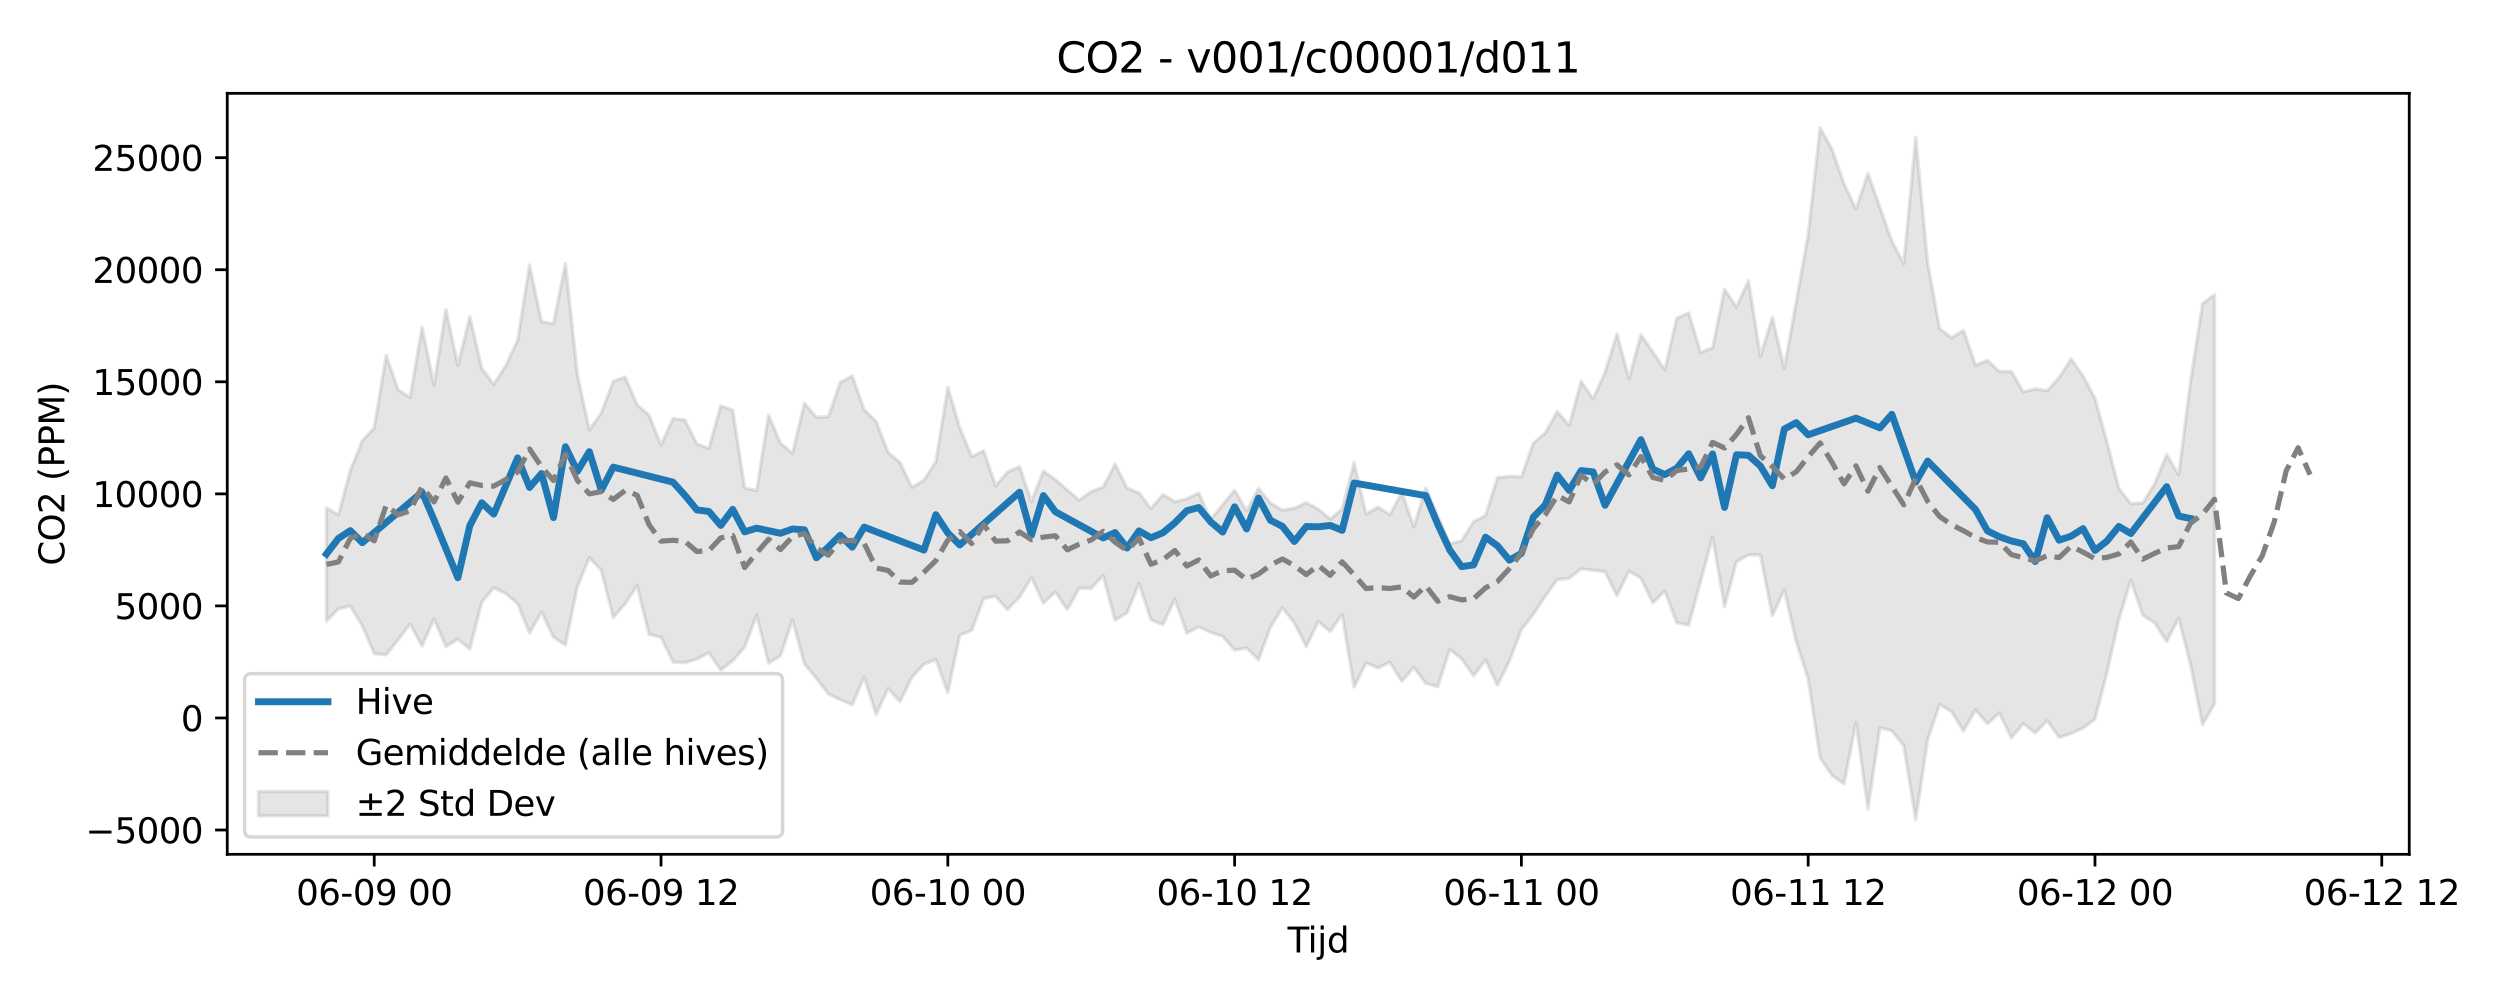 <?xml version="1.0" encoding="utf-8" standalone="no"?>
<!DOCTYPE svg PUBLIC "-//W3C//DTD SVG 1.1//EN"
  "http://www.w3.org/Graphics/SVG/1.1/DTD/svg11.dtd">
<svg xmlns:xlink="http://www.w3.org/1999/xlink" width="720pt" height="288pt" viewBox="0 0 720 288" xmlns="http://www.w3.org/2000/svg" version="1.1">
 <defs>
  <style type="text/css">*{stroke-linejoin: round; stroke-linecap: butt}</style>
 </defs>
 <g id="figure_1">
  <g id="patch_1">
   <path d="M 0 288 
L 720 288 
L 720 0 
L 0 0 
z
" style="fill: #ffffff"/>
  </g>
  <g id="axes_1">
   <g id="patch_2">
    <path d="M 65.45 246.04 
L 693.863 246.04 
L 693.863 26.88 
L 65.45 26.88 
z
" style="fill: #ffffff"/>
   </g>
   <g id="FillBetweenPolyCollection_1">
    <defs>
     <path id="m9c8d1b54a3" d="M 94.014 -141.704 
L 94.014 -109.145 
L 97.456 -112.618 
L 100.897 -113.443 
L 104.339 -107.786 
L 107.78 -99.717 
L 111.222 -99.405 
L 114.663 -103.745 
L 118.105 -108.27 
L 121.546 -101.955 
L 124.988 -109.756 
L 128.429 -101.806 
L 131.87 -103.96 
L 135.312 -101.044 
L 138.753 -114.542 
L 142.195 -118.716 
L 145.636 -117.086 
L 149.078 -114.177 
L 152.519 -105.667 
L 155.961 -111.736 
L 159.402 -104.49 
L 162.844 -102.254 
L 166.285 -119.076 
L 169.727 -127.351 
L 173.168 -123.786 
L 176.61 -110.171 
L 180.051 -114.088 
L 183.493 -119.336 
L 186.934 -105.314 
L 190.376 -104.504 
L 193.817 -97.335 
L 197.259 -97.177 
L 200.7 -98.163 
L 204.141 -100.057 
L 207.583 -95.012 
L 211.024 -97.695 
L 214.466 -101.659 
L 217.907 -110.799 
L 221.349 -96.98 
L 224.79 -99.143 
L 228.232 -109.472 
L 231.673 -96.816 
L 235.115 -92.606 
L 238.556 -88.187 
L 241.998 -86.468 
L 245.439 -84.993 
L 248.881 -93.028 
L 252.322 -82.207 
L 255.764 -89.719 
L 259.205 -85.913 
L 262.647 -92.959 
L 266.088 -96.705 
L 269.53 -98.048 
L 272.971 -88.462 
L 276.412 -105.051 
L 279.854 -106.446 
L 283.295 -115.63 
L 286.737 -116.232 
L 290.178 -112.45 
L 293.62 -115.993 
L 297.061 -121.655 
L 300.503 -114.295 
L 303.944 -117.542 
L 307.386 -112.461 
L 310.827 -118.574 
L 314.269 -118.573 
L 317.71 -122.231 
L 321.152 -109.398 
L 324.593 -111.501 
L 328.035 -119.966 
L 331.476 -109.494 
L 334.918 -108.139 
L 338.359 -115.425 
L 341.801 -105.657 
L 345.242 -107.45 
L 348.683 -105.893 
L 352.125 -104.692 
L 355.566 -100.757 
L 359.008 -101.395 
L 362.449 -98.008 
L 365.891 -107.343 
L 369.332 -112.953 
L 372.774 -108.597 
L 376.215 -101.781 
L 379.657 -109.017 
L 383.098 -106.128 
L 386.54 -111.037 
L 389.981 -90.12 
L 393.423 -97.076 
L 396.864 -95.622 
L 400.306 -97.276 
L 403.747 -91.741 
L 407.189 -95.83 
L 410.63 -91.153 
L 414.071 -90.254 
L 417.513 -100.965 
L 420.954 -98.223 
L 424.396 -93.38 
L 427.837 -97.934 
L 431.279 -90.638 
L 434.72 -97.667 
L 438.162 -106.684 
L 441.603 -111.089 
L 445.045 -116.275 
L 448.486 -121.079 
L 451.928 -121.437 
L 455.369 -124.173 
L 458.811 -123.781 
L 462.252 -123.364 
L 465.694 -116.416 
L 469.135 -123.534 
L 472.577 -121.498 
L 476.018 -114.367 
L 479.46 -117.801 
L 482.901 -108.666 
L 486.342 -107.972 
L 489.784 -120.616 
L 493.225 -133.316 
L 496.667 -113.282 
L 500.108 -126.2 
L 503.55 -128.179 
L 506.991 -128.191 
L 510.433 -110.651 
L 513.874 -118.142 
L 517.316 -103.223 
L 520.757 -92.496 
L 524.199 -69.696 
L 527.64 -64.666 
L 531.082 -62.239 
L 534.523 -79.957 
L 537.965 -55.011 
L 541.406 -78.392 
L 544.848 -77.546 
L 548.289 -73.177 
L 551.731 -51.922 
L 555.172 -75.005 
L 558.613 -85.092 
L 562.055 -83.055 
L 565.496 -77.421 
L 568.938 -83.582 
L 572.379 -79.598 
L 575.821 -82.677 
L 579.262 -75.524 
L 582.704 -79.589 
L 586.145 -76.906 
L 589.587 -80.453 
L 593.028 -75.614 
L 596.47 -76.768 
L 599.911 -78.294 
L 603.353 -80.915 
L 606.794 -94.206 
L 610.236 -109.634 
L 613.677 -120.858 
L 617.119 -110.801 
L 620.56 -108.605 
L 624.002 -103.259 
L 627.443 -109.941 
L 630.884 -96.569 
L 634.326 -79.265 
L 637.767 -85.273 
L 637.767 -203.156 
L 637.767 -203.156 
L 634.326 -200.51 
L 630.884 -178.102 
L 627.443 -151.212 
L 624.002 -157.095 
L 620.56 -148.689 
L 617.119 -143.116 
L 613.677 -142.955 
L 610.236 -147.318 
L 606.794 -160.749 
L 603.353 -173.288 
L 599.911 -179.685 
L 596.47 -184.634 
L 593.028 -179.236 
L 589.587 -175.459 
L 586.145 -175.997 
L 582.704 -175.112 
L 579.262 -181.036 
L 575.821 -180.991 
L 572.379 -184.232 
L 568.938 -182.8 
L 565.496 -192.86 
L 562.055 -190.712 
L 558.613 -193.347 
L 555.172 -212.213 
L 551.731 -248.52 
L 548.289 -212.056 
L 544.848 -218.574 
L 541.406 -228.282 
L 537.965 -238.042 
L 534.523 -227.746 
L 531.082 -235.054 
L 527.64 -244.946 
L 524.199 -251.158 
L 520.757 -220.424 
L 517.316 -201.003 
L 513.874 -181.959 
L 510.433 -196.606 
L 506.991 -185.353 
L 503.55 -207.194 
L 500.108 -199.543 
L 496.667 -204.684 
L 493.225 -187.857 
L 489.784 -186.425 
L 486.342 -197.906 
L 482.901 -196.319 
L 479.46 -181.488 
L 476.018 -186.629 
L 472.577 -191.543 
L 469.135 -178.943 
L 465.694 -191.816 
L 462.252 -180.768 
L 458.811 -173.107 
L 455.369 -178.162 
L 451.928 -165.482 
L 448.486 -169.464 
L 445.045 -163.301 
L 441.603 -160.363 
L 438.162 -150.656 
L 434.72 -150.837 
L 431.279 -150.455 
L 427.837 -139.494 
L 424.396 -137.759 
L 420.954 -132.231 
L 417.513 -131.363 
L 414.071 -139.393 
L 410.63 -147.418 
L 407.189 -136.262 
L 403.747 -146.226 
L 400.306 -139.749 
L 396.864 -141.965 
L 393.423 -139.939 
L 389.981 -154.752 
L 386.54 -141.346 
L 383.098 -138.514 
L 379.657 -141.375 
L 376.215 -143.241 
L 372.774 -141.664 
L 369.332 -141.074 
L 365.891 -143.122 
L 362.449 -147.345 
L 359.008 -140.862 
L 355.566 -146.812 
L 352.125 -142.6 
L 348.683 -138.37 
L 345.242 -146.004 
L 341.801 -144.327 
L 338.359 -143.481 
L 334.918 -145.54 
L 331.476 -141.504 
L 328.035 -146.01 
L 324.593 -147.397 
L 321.152 -154.323 
L 317.71 -147.706 
L 314.269 -146.436 
L 310.827 -143.962 
L 307.386 -146.854 
L 303.944 -149.885 
L 300.503 -152.333 
L 297.061 -143.501 
L 293.62 -153.59 
L 290.178 -152.058 
L 286.737 -148.065 
L 283.295 -158.19 
L 279.854 -156.49 
L 276.412 -164.799 
L 272.971 -176.457 
L 269.53 -155.068 
L 266.088 -149.703 
L 262.647 -147.623 
L 259.205 -154.805 
L 255.764 -157.713 
L 252.322 -166.626 
L 248.881 -169.997 
L 245.439 -179.731 
L 241.998 -177.877 
L 238.556 -168.012 
L 235.115 -167.811 
L 231.673 -171.88 
L 228.232 -157.426 
L 224.79 -160.339 
L 221.349 -168.451 
L 217.907 -146.719 
L 214.466 -147.43 
L 211.024 -169.866 
L 207.583 -171.147 
L 204.141 -158.821 
L 200.7 -160.181 
L 197.259 -167.037 
L 193.817 -167.461 
L 190.376 -159.801 
L 186.934 -168.442 
L 183.493 -171.435 
L 180.051 -179.41 
L 176.61 -178.178 
L 173.168 -169.042 
L 169.727 -164.179 
L 166.285 -180.229 
L 162.844 -212.105 
L 159.402 -194.736 
L 155.961 -195.345 
L 152.519 -211.694 
L 149.078 -189.981 
L 145.636 -182.62 
L 142.195 -177.287 
L 138.753 -181.856 
L 135.312 -196.821 
L 131.87 -182.765 
L 128.429 -198.879 
L 124.988 -177.098 
L 121.546 -193.75 
L 118.105 -173.494 
L 114.663 -175.742 
L 111.222 -185.632 
L 107.78 -164.779 
L 104.339 -161.066 
L 100.897 -152.504 
L 97.456 -139.712 
L 94.014 -141.704 
z
" style="stroke: #808080; stroke-opacity: 0.2"/>
    </defs>
    <g clip-path="url(#p37b86738ae)">
     <use xlink:href="#m9c8d1b54a3" x="0" y="288" style="fill: #808080; fill-opacity: 0.2; stroke: #808080; stroke-opacity: 0.2"/>
    </g>
   </g>
   <g id="matplotlib.axis_1">
    <g id="xtick_1">
     <g id="line2d_1">
      <defs>
       <path id="mc32e2cd693" d="M 0 0 
L 0 3.5 
" style="stroke: #000000; stroke-width: 0.8"/>
      </defs>
      <g>
       <use xlink:href="#mc32e2cd693" x="107.78" y="246.04" style="stroke: #000000; stroke-width: 0.8"/>
      </g>
     </g>
     <g id="text_1">
      <!-- 06-09 00 -->
      <g transform="translate(85.3 260.638) scale(0.1 -0.1)">
       <defs>
        <path id="DejaVuSans-30" d="M 2034 4250 
Q 1547 4250 1301 3770 
Q 1056 3291 1056 2328 
Q 1056 1369 1301 889 
Q 1547 409 2034 409 
Q 2525 409 2770 889 
Q 3016 1369 3016 2328 
Q 3016 3291 2770 3770 
Q 2525 4250 2034 4250 
z
M 2034 4750 
Q 2819 4750 3233 4129 
Q 3647 3509 3647 2328 
Q 3647 1150 3233 529 
Q 2819 -91 2034 -91 
Q 1250 -91 836 529 
Q 422 1150 422 2328 
Q 422 3509 836 4129 
Q 1250 4750 2034 4750 
z
" transform="scale(0.016)"/>
        <path id="DejaVuSans-36" d="M 2113 2584 
Q 1688 2584 1439 2293 
Q 1191 2003 1191 1497 
Q 1191 994 1439 701 
Q 1688 409 2113 409 
Q 2538 409 2786 701 
Q 3034 994 3034 1497 
Q 3034 2003 2786 2293 
Q 2538 2584 2113 2584 
z
M 3366 4563 
L 3366 3988 
Q 3128 4100 2886 4159 
Q 2644 4219 2406 4219 
Q 1781 4219 1451 3797 
Q 1122 3375 1075 2522 
Q 1259 2794 1537 2939 
Q 1816 3084 2150 3084 
Q 2853 3084 3261 2657 
Q 3669 2231 3669 1497 
Q 3669 778 3244 343 
Q 2819 -91 2113 -91 
Q 1303 -91 875 529 
Q 447 1150 447 2328 
Q 447 3434 972 4092 
Q 1497 4750 2381 4750 
Q 2619 4750 2861 4703 
Q 3103 4656 3366 4563 
z
" transform="scale(0.016)"/>
        <path id="DejaVuSans-2d" d="M 313 2009 
L 1997 2009 
L 1997 1497 
L 313 1497 
L 313 2009 
z
" transform="scale(0.016)"/>
        <path id="DejaVuSans-39" d="M 703 97 
L 703 672 
Q 941 559 1184 500 
Q 1428 441 1663 441 
Q 2288 441 2617 861 
Q 2947 1281 2994 2138 
Q 2813 1869 2534 1725 
Q 2256 1581 1919 1581 
Q 1219 1581 811 2004 
Q 403 2428 403 3163 
Q 403 3881 828 4315 
Q 1253 4750 1959 4750 
Q 2769 4750 3195 4129 
Q 3622 3509 3622 2328 
Q 3622 1225 3098 567 
Q 2575 -91 1691 -91 
Q 1453 -91 1209 -44 
Q 966 3 703 97 
z
M 1959 2075 
Q 2384 2075 2632 2365 
Q 2881 2656 2881 3163 
Q 2881 3666 2632 3958 
Q 2384 4250 1959 4250 
Q 1534 4250 1286 3958 
Q 1038 3666 1038 3163 
Q 1038 2656 1286 2365 
Q 1534 2075 1959 2075 
z
" transform="scale(0.016)"/>
        <path id="DejaVuSans-20" transform="scale(0.016)"/>
       </defs>
       <use xlink:href="#DejaVuSans-30"/>
       <use xlink:href="#DejaVuSans-36" transform="translate(63.623 0)"/>
       <use xlink:href="#DejaVuSans-2d" transform="translate(127.246 0)"/>
       <use xlink:href="#DejaVuSans-30" transform="translate(163.33 0)"/>
       <use xlink:href="#DejaVuSans-39" transform="translate(226.953 0)"/>
       <use xlink:href="#DejaVuSans-20" transform="translate(290.576 0)"/>
       <use xlink:href="#DejaVuSans-30" transform="translate(322.363 0)"/>
       <use xlink:href="#DejaVuSans-30" transform="translate(385.986 0)"/>
      </g>
     </g>
    </g>
    <g id="xtick_2">
     <g id="line2d_2">
      <g>
       <use xlink:href="#mc32e2cd693" x="190.376" y="246.04" style="stroke: #000000; stroke-width: 0.8"/>
      </g>
     </g>
     <g id="text_2">
      <!-- 06-09 12 -->
      <g transform="translate(167.895 260.638) scale(0.1 -0.1)">
       <defs>
        <path id="DejaVuSans-31" d="M 794 531 
L 1825 531 
L 1825 4091 
L 703 3866 
L 703 4441 
L 1819 4666 
L 2450 4666 
L 2450 531 
L 3481 531 
L 3481 0 
L 794 0 
L 794 531 
z
" transform="scale(0.016)"/>
        <path id="DejaVuSans-32" d="M 1228 531 
L 3431 531 
L 3431 0 
L 469 0 
L 469 531 
Q 828 903 1448 1529 
Q 2069 2156 2228 2338 
Q 2531 2678 2651 2914 
Q 2772 3150 2772 3378 
Q 2772 3750 2511 3984 
Q 2250 4219 1831 4219 
Q 1534 4219 1204 4116 
Q 875 4013 500 3803 
L 500 4441 
Q 881 4594 1212 4672 
Q 1544 4750 1819 4750 
Q 2544 4750 2975 4387 
Q 3406 4025 3406 3419 
Q 3406 3131 3298 2873 
Q 3191 2616 2906 2266 
Q 2828 2175 2409 1742 
Q 1991 1309 1228 531 
z
" transform="scale(0.016)"/>
       </defs>
       <use xlink:href="#DejaVuSans-30"/>
       <use xlink:href="#DejaVuSans-36" transform="translate(63.623 0)"/>
       <use xlink:href="#DejaVuSans-2d" transform="translate(127.246 0)"/>
       <use xlink:href="#DejaVuSans-30" transform="translate(163.33 0)"/>
       <use xlink:href="#DejaVuSans-39" transform="translate(226.953 0)"/>
       <use xlink:href="#DejaVuSans-20" transform="translate(290.576 0)"/>
       <use xlink:href="#DejaVuSans-31" transform="translate(322.363 0)"/>
       <use xlink:href="#DejaVuSans-32" transform="translate(385.986 0)"/>
      </g>
     </g>
    </g>
    <g id="xtick_3">
     <g id="line2d_3">
      <g>
       <use xlink:href="#mc32e2cd693" x="272.971" y="246.04" style="stroke: #000000; stroke-width: 0.8"/>
      </g>
     </g>
     <g id="text_3">
      <!-- 06-10 00 -->
      <g transform="translate(250.491 260.638) scale(0.1 -0.1)">
       <use xlink:href="#DejaVuSans-30"/>
       <use xlink:href="#DejaVuSans-36" transform="translate(63.623 0)"/>
       <use xlink:href="#DejaVuSans-2d" transform="translate(127.246 0)"/>
       <use xlink:href="#DejaVuSans-31" transform="translate(163.33 0)"/>
       <use xlink:href="#DejaVuSans-30" transform="translate(226.953 0)"/>
       <use xlink:href="#DejaVuSans-20" transform="translate(290.576 0)"/>
       <use xlink:href="#DejaVuSans-30" transform="translate(322.363 0)"/>
       <use xlink:href="#DejaVuSans-30" transform="translate(385.986 0)"/>
      </g>
     </g>
    </g>
    <g id="xtick_4">
     <g id="line2d_4">
      <g>
       <use xlink:href="#mc32e2cd693" x="355.566" y="246.04" style="stroke: #000000; stroke-width: 0.8"/>
      </g>
     </g>
     <g id="text_4">
      <!-- 06-10 12 -->
      <g transform="translate(333.086 260.638) scale(0.1 -0.1)">
       <use xlink:href="#DejaVuSans-30"/>
       <use xlink:href="#DejaVuSans-36" transform="translate(63.623 0)"/>
       <use xlink:href="#DejaVuSans-2d" transform="translate(127.246 0)"/>
       <use xlink:href="#DejaVuSans-31" transform="translate(163.33 0)"/>
       <use xlink:href="#DejaVuSans-30" transform="translate(226.953 0)"/>
       <use xlink:href="#DejaVuSans-20" transform="translate(290.576 0)"/>
       <use xlink:href="#DejaVuSans-31" transform="translate(322.363 0)"/>
       <use xlink:href="#DejaVuSans-32" transform="translate(385.986 0)"/>
      </g>
     </g>
    </g>
    <g id="xtick_5">
     <g id="line2d_5">
      <g>
       <use xlink:href="#mc32e2cd693" x="438.162" y="246.04" style="stroke: #000000; stroke-width: 0.8"/>
      </g>
     </g>
     <g id="text_5">
      <!-- 06-11 00 -->
      <g transform="translate(415.681 260.638) scale(0.1 -0.1)">
       <use xlink:href="#DejaVuSans-30"/>
       <use xlink:href="#DejaVuSans-36" transform="translate(63.623 0)"/>
       <use xlink:href="#DejaVuSans-2d" transform="translate(127.246 0)"/>
       <use xlink:href="#DejaVuSans-31" transform="translate(163.33 0)"/>
       <use xlink:href="#DejaVuSans-31" transform="translate(226.953 0)"/>
       <use xlink:href="#DejaVuSans-20" transform="translate(290.576 0)"/>
       <use xlink:href="#DejaVuSans-30" transform="translate(322.363 0)"/>
       <use xlink:href="#DejaVuSans-30" transform="translate(385.986 0)"/>
      </g>
     </g>
    </g>
    <g id="xtick_6">
     <g id="line2d_6">
      <g>
       <use xlink:href="#mc32e2cd693" x="520.757" y="246.04" style="stroke: #000000; stroke-width: 0.8"/>
      </g>
     </g>
     <g id="text_6">
      <!-- 06-11 12 -->
      <g transform="translate(498.277 260.638) scale(0.1 -0.1)">
       <use xlink:href="#DejaVuSans-30"/>
       <use xlink:href="#DejaVuSans-36" transform="translate(63.623 0)"/>
       <use xlink:href="#DejaVuSans-2d" transform="translate(127.246 0)"/>
       <use xlink:href="#DejaVuSans-31" transform="translate(163.33 0)"/>
       <use xlink:href="#DejaVuSans-31" transform="translate(226.953 0)"/>
       <use xlink:href="#DejaVuSans-20" transform="translate(290.576 0)"/>
       <use xlink:href="#DejaVuSans-31" transform="translate(322.363 0)"/>
       <use xlink:href="#DejaVuSans-32" transform="translate(385.986 0)"/>
      </g>
     </g>
    </g>
    <g id="xtick_7">
     <g id="line2d_7">
      <g>
       <use xlink:href="#mc32e2cd693" x="603.353" y="246.04" style="stroke: #000000; stroke-width: 0.8"/>
      </g>
     </g>
     <g id="text_7">
      <!-- 06-12 00 -->
      <g transform="translate(580.872 260.638) scale(0.1 -0.1)">
       <use xlink:href="#DejaVuSans-30"/>
       <use xlink:href="#DejaVuSans-36" transform="translate(63.623 0)"/>
       <use xlink:href="#DejaVuSans-2d" transform="translate(127.246 0)"/>
       <use xlink:href="#DejaVuSans-31" transform="translate(163.33 0)"/>
       <use xlink:href="#DejaVuSans-32" transform="translate(226.953 0)"/>
       <use xlink:href="#DejaVuSans-20" transform="translate(290.576 0)"/>
       <use xlink:href="#DejaVuSans-30" transform="translate(322.363 0)"/>
       <use xlink:href="#DejaVuSans-30" transform="translate(385.986 0)"/>
      </g>
     </g>
    </g>
    <g id="xtick_8">
     <g id="line2d_8">
      <g>
       <use xlink:href="#mc32e2cd693" x="685.948" y="246.04" style="stroke: #000000; stroke-width: 0.8"/>
      </g>
     </g>
     <g id="text_8">
      <!-- 06-12 12 -->
      <g transform="translate(663.468 260.638) scale(0.1 -0.1)">
       <use xlink:href="#DejaVuSans-30"/>
       <use xlink:href="#DejaVuSans-36" transform="translate(63.623 0)"/>
       <use xlink:href="#DejaVuSans-2d" transform="translate(127.246 0)"/>
       <use xlink:href="#DejaVuSans-31" transform="translate(163.33 0)"/>
       <use xlink:href="#DejaVuSans-32" transform="translate(226.953 0)"/>
       <use xlink:href="#DejaVuSans-20" transform="translate(290.576 0)"/>
       <use xlink:href="#DejaVuSans-31" transform="translate(322.363 0)"/>
       <use xlink:href="#DejaVuSans-32" transform="translate(385.986 0)"/>
      </g>
     </g>
    </g>
    <g id="text_9">
     <!-- Tijd -->
     <g transform="translate(370.807 274.317) scale(0.1 -0.1)">
      <defs>
       <path id="DejaVuSans-54" d="M -19 4666 
L 3928 4666 
L 3928 4134 
L 2272 4134 
L 2272 0 
L 1638 0 
L 1638 4134 
L -19 4134 
L -19 4666 
z
" transform="scale(0.016)"/>
       <path id="DejaVuSans-69" d="M 603 3500 
L 1178 3500 
L 1178 0 
L 603 0 
L 603 3500 
z
M 603 4863 
L 1178 4863 
L 1178 4134 
L 603 4134 
L 603 4863 
z
" transform="scale(0.016)"/>
       <path id="DejaVuSans-6a" d="M 603 3500 
L 1178 3500 
L 1178 -63 
Q 1178 -731 923 -1031 
Q 669 -1331 103 -1331 
L -116 -1331 
L -116 -844 
L 38 -844 
Q 366 -844 484 -692 
Q 603 -541 603 -63 
L 603 3500 
z
M 603 4863 
L 1178 4863 
L 1178 4134 
L 603 4134 
L 603 4863 
z
" transform="scale(0.016)"/>
       <path id="DejaVuSans-64" d="M 2906 2969 
L 2906 4863 
L 3481 4863 
L 3481 0 
L 2906 0 
L 2906 525 
Q 2725 213 2448 61 
Q 2172 -91 1784 -91 
Q 1150 -91 751 415 
Q 353 922 353 1747 
Q 353 2572 751 3078 
Q 1150 3584 1784 3584 
Q 2172 3584 2448 3432 
Q 2725 3281 2906 2969 
z
M 947 1747 
Q 947 1113 1208 752 
Q 1469 391 1925 391 
Q 2381 391 2643 752 
Q 2906 1113 2906 1747 
Q 2906 2381 2643 2742 
Q 2381 3103 1925 3103 
Q 1469 3103 1208 2742 
Q 947 2381 947 1747 
z
" transform="scale(0.016)"/>
      </defs>
      <use xlink:href="#DejaVuSans-54"/>
      <use xlink:href="#DejaVuSans-69" transform="translate(57.959 0)"/>
      <use xlink:href="#DejaVuSans-6a" transform="translate(85.742 0)"/>
      <use xlink:href="#DejaVuSans-64" transform="translate(113.525 0)"/>
     </g>
    </g>
   </g>
   <g id="matplotlib.axis_2">
    <g id="ytick_1">
     <g id="line2d_9">
      <defs>
       <path id="mf5b7fe6e56" d="M 0 0 
L -3.5 0 
" style="stroke: #000000; stroke-width: 0.8"/>
      </defs>
      <g>
       <use xlink:href="#mf5b7fe6e56" x="65.45" y="239.047" style="stroke: #000000; stroke-width: 0.8"/>
      </g>
     </g>
     <g id="text_10">
      <!-- −5000 -->
      <g transform="translate(24.62 242.846) scale(0.1 -0.1)">
       <defs>
        <path id="DejaVuSans-2212" d="M 678 2272 
L 4684 2272 
L 4684 1741 
L 678 1741 
L 678 2272 
z
" transform="scale(0.016)"/>
        <path id="DejaVuSans-35" d="M 691 4666 
L 3169 4666 
L 3169 4134 
L 1269 4134 
L 1269 2991 
Q 1406 3038 1543 3061 
Q 1681 3084 1819 3084 
Q 2600 3084 3056 2656 
Q 3513 2228 3513 1497 
Q 3513 744 3044 326 
Q 2575 -91 1722 -91 
Q 1428 -91 1123 -41 
Q 819 9 494 109 
L 494 744 
Q 775 591 1075 516 
Q 1375 441 1709 441 
Q 2250 441 2565 725 
Q 2881 1009 2881 1497 
Q 2881 1984 2565 2268 
Q 2250 2553 1709 2553 
Q 1456 2553 1204 2497 
Q 953 2441 691 2322 
L 691 4666 
z
" transform="scale(0.016)"/>
       </defs>
       <use xlink:href="#DejaVuSans-2212"/>
       <use xlink:href="#DejaVuSans-35" transform="translate(83.789 0)"/>
       <use xlink:href="#DejaVuSans-30" transform="translate(147.412 0)"/>
       <use xlink:href="#DejaVuSans-30" transform="translate(211.035 0)"/>
       <use xlink:href="#DejaVuSans-30" transform="translate(274.658 0)"/>
      </g>
     </g>
    </g>
    <g id="ytick_2">
     <g id="line2d_10">
      <g>
       <use xlink:href="#mf5b7fe6e56" x="65.45" y="206.774" style="stroke: #000000; stroke-width: 0.8"/>
      </g>
     </g>
     <g id="text_11">
      <!-- 0 -->
      <g transform="translate(52.087 210.573) scale(0.1 -0.1)">
       <use xlink:href="#DejaVuSans-30"/>
      </g>
     </g>
    </g>
    <g id="ytick_3">
     <g id="line2d_11">
      <g>
       <use xlink:href="#mf5b7fe6e56" x="65.45" y="174.5" style="stroke: #000000; stroke-width: 0.8"/>
      </g>
     </g>
     <g id="text_12">
      <!-- 5000 -->
      <g transform="translate(33 178.299) scale(0.1 -0.1)">
       <use xlink:href="#DejaVuSans-35"/>
       <use xlink:href="#DejaVuSans-30" transform="translate(63.623 0)"/>
       <use xlink:href="#DejaVuSans-30" transform="translate(127.246 0)"/>
       <use xlink:href="#DejaVuSans-30" transform="translate(190.869 0)"/>
      </g>
     </g>
    </g>
    <g id="ytick_4">
     <g id="line2d_12">
      <g>
       <use xlink:href="#mf5b7fe6e56" x="65.45" y="142.227" style="stroke: #000000; stroke-width: 0.8"/>
      </g>
     </g>
     <g id="text_13">
      <!-- 10000 -->
      <g transform="translate(26.637 146.026) scale(0.1 -0.1)">
       <use xlink:href="#DejaVuSans-31"/>
       <use xlink:href="#DejaVuSans-30" transform="translate(63.623 0)"/>
       <use xlink:href="#DejaVuSans-30" transform="translate(127.246 0)"/>
       <use xlink:href="#DejaVuSans-30" transform="translate(190.869 0)"/>
       <use xlink:href="#DejaVuSans-30" transform="translate(254.492 0)"/>
      </g>
     </g>
    </g>
    <g id="ytick_5">
     <g id="line2d_13">
      <g>
       <use xlink:href="#mf5b7fe6e56" x="65.45" y="109.953" style="stroke: #000000; stroke-width: 0.8"/>
      </g>
     </g>
     <g id="text_14">
      <!-- 15000 -->
      <g transform="translate(26.637 113.752) scale(0.1 -0.1)">
       <use xlink:href="#DejaVuSans-31"/>
       <use xlink:href="#DejaVuSans-35" transform="translate(63.623 0)"/>
       <use xlink:href="#DejaVuSans-30" transform="translate(127.246 0)"/>
       <use xlink:href="#DejaVuSans-30" transform="translate(190.869 0)"/>
       <use xlink:href="#DejaVuSans-30" transform="translate(254.492 0)"/>
      </g>
     </g>
    </g>
    <g id="ytick_6">
     <g id="line2d_14">
      <g>
       <use xlink:href="#mf5b7fe6e56" x="65.45" y="77.679" style="stroke: #000000; stroke-width: 0.8"/>
      </g>
     </g>
     <g id="text_15">
      <!-- 20000 -->
      <g transform="translate(26.637 81.479) scale(0.1 -0.1)">
       <use xlink:href="#DejaVuSans-32"/>
       <use xlink:href="#DejaVuSans-30" transform="translate(63.623 0)"/>
       <use xlink:href="#DejaVuSans-30" transform="translate(127.246 0)"/>
       <use xlink:href="#DejaVuSans-30" transform="translate(190.869 0)"/>
       <use xlink:href="#DejaVuSans-30" transform="translate(254.492 0)"/>
      </g>
     </g>
    </g>
    <g id="ytick_7">
     <g id="line2d_15">
      <g>
       <use xlink:href="#mf5b7fe6e56" x="65.45" y="45.406" style="stroke: #000000; stroke-width: 0.8"/>
      </g>
     </g>
     <g id="text_16">
      <!-- 25000 -->
      <g transform="translate(26.637 49.205) scale(0.1 -0.1)">
       <use xlink:href="#DejaVuSans-32"/>
       <use xlink:href="#DejaVuSans-35" transform="translate(63.623 0)"/>
       <use xlink:href="#DejaVuSans-30" transform="translate(127.246 0)"/>
       <use xlink:href="#DejaVuSans-30" transform="translate(190.869 0)"/>
       <use xlink:href="#DejaVuSans-30" transform="translate(254.492 0)"/>
      </g>
     </g>
    </g>
    <g id="text_17">
     <!-- CO2 (PPM) -->
     <g transform="translate(18.541 162.903) rotate(-90) scale(0.1 -0.1)">
      <defs>
       <path id="DejaVuSans-43" d="M 4122 4306 
L 4122 3641 
Q 3803 3938 3442 4084 
Q 3081 4231 2675 4231 
Q 1875 4231 1450 3742 
Q 1025 3253 1025 2328 
Q 1025 1406 1450 917 
Q 1875 428 2675 428 
Q 3081 428 3442 575 
Q 3803 722 4122 1019 
L 4122 359 
Q 3791 134 3420 21 
Q 3050 -91 2638 -91 
Q 1578 -91 968 557 
Q 359 1206 359 2328 
Q 359 3453 968 4101 
Q 1578 4750 2638 4750 
Q 3056 4750 3426 4639 
Q 3797 4528 4122 4306 
z
" transform="scale(0.016)"/>
       <path id="DejaVuSans-4f" d="M 2522 4238 
Q 1834 4238 1429 3725 
Q 1025 3213 1025 2328 
Q 1025 1447 1429 934 
Q 1834 422 2522 422 
Q 3209 422 3611 934 
Q 4013 1447 4013 2328 
Q 4013 3213 3611 3725 
Q 3209 4238 2522 4238 
z
M 2522 4750 
Q 3503 4750 4090 4092 
Q 4678 3434 4678 2328 
Q 4678 1225 4090 567 
Q 3503 -91 2522 -91 
Q 1538 -91 948 565 
Q 359 1222 359 2328 
Q 359 3434 948 4092 
Q 1538 4750 2522 4750 
z
" transform="scale(0.016)"/>
       <path id="DejaVuSans-28" d="M 1984 4856 
Q 1566 4138 1362 3434 
Q 1159 2731 1159 2009 
Q 1159 1288 1364 580 
Q 1569 -128 1984 -844 
L 1484 -844 
Q 1016 -109 783 600 
Q 550 1309 550 2009 
Q 550 2706 781 3412 
Q 1013 4119 1484 4856 
L 1984 4856 
z
" transform="scale(0.016)"/>
       <path id="DejaVuSans-50" d="M 1259 4147 
L 1259 2394 
L 2053 2394 
Q 2494 2394 2734 2622 
Q 2975 2850 2975 3272 
Q 2975 3691 2734 3919 
Q 2494 4147 2053 4147 
L 1259 4147 
z
M 628 4666 
L 2053 4666 
Q 2838 4666 3239 4311 
Q 3641 3956 3641 3272 
Q 3641 2581 3239 2228 
Q 2838 1875 2053 1875 
L 1259 1875 
L 1259 0 
L 628 0 
L 628 4666 
z
" transform="scale(0.016)"/>
       <path id="DejaVuSans-4d" d="M 628 4666 
L 1569 4666 
L 2759 1491 
L 3956 4666 
L 4897 4666 
L 4897 0 
L 4281 0 
L 4281 4097 
L 3078 897 
L 2444 897 
L 1241 4097 
L 1241 0 
L 628 0 
L 628 4666 
z
" transform="scale(0.016)"/>
       <path id="DejaVuSans-29" d="M 513 4856 
L 1013 4856 
Q 1481 4119 1714 3412 
Q 1947 2706 1947 2009 
Q 1947 1309 1714 600 
Q 1481 -109 1013 -844 
L 513 -844 
Q 928 -128 1133 580 
Q 1338 1288 1338 2009 
Q 1338 2731 1133 3434 
Q 928 4138 513 4856 
z
" transform="scale(0.016)"/>
      </defs>
      <use xlink:href="#DejaVuSans-43"/>
      <use xlink:href="#DejaVuSans-4f" transform="translate(69.824 0)"/>
      <use xlink:href="#DejaVuSans-32" transform="translate(148.535 0)"/>
      <use xlink:href="#DejaVuSans-20" transform="translate(212.158 0)"/>
      <use xlink:href="#DejaVuSans-28" transform="translate(243.945 0)"/>
      <use xlink:href="#DejaVuSans-50" transform="translate(282.959 0)"/>
      <use xlink:href="#DejaVuSans-50" transform="translate(343.262 0)"/>
      <use xlink:href="#DejaVuSans-4d" transform="translate(403.564 0)"/>
      <use xlink:href="#DejaVuSans-29" transform="translate(489.844 0)"/>
     </g>
    </g>
   </g>
   <g id="line2d_16">
    <path d="M 94.014 159.557 
L 97.456 155.069 
L 100.897 152.827 
L 104.339 156.281 
L 121.546 141.73 
L 124.988 149.688 
L 131.87 166.387 
L 135.312 151.379 
L 138.753 144.802 
L 142.195 148.052 
L 149.078 131.876 
L 152.519 140.387 
L 155.961 136.379 
L 159.402 149.052 
L 162.844 128.656 
L 166.285 135.746 
L 169.727 130.09 
L 173.168 141.187 
L 176.61 134.539 
L 193.817 138.855 
L 197.259 142.655 
L 200.7 146.859 
L 204.141 147.298 
L 207.583 151.31 
L 211.024 146.685 
L 214.466 153.172 
L 217.907 152.109 
L 221.349 152.851 
L 224.79 153.578 
L 228.232 152.35 
L 231.673 152.597 
L 235.115 160.646 
L 238.556 157.552 
L 241.998 154.146 
L 245.439 157.584 
L 248.881 151.812 
L 266.088 158.418 
L 269.53 148.242 
L 272.971 153.492 
L 276.412 156.943 
L 293.62 141.768 
L 297.061 154.142 
L 300.503 142.728 
L 303.944 147.382 
L 317.71 154.923 
L 321.152 153.38 
L 324.593 157.819 
L 328.035 152.898 
L 331.476 154.854 
L 334.918 153.434 
L 338.359 150.572 
L 341.801 147.08 
L 345.242 146.164 
L 348.683 150.301 
L 352.125 153.228 
L 355.566 145.96 
L 359.008 152.33 
L 362.449 143.451 
L 365.891 149.843 
L 369.332 151.59 
L 372.774 155.949 
L 376.215 151.627 
L 379.657 151.721 
L 383.098 151.332 
L 386.54 152.735 
L 389.981 139.102 
L 410.63 142.743 
L 414.071 150.981 
L 417.513 158.37 
L 420.954 163.198 
L 424.396 162.679 
L 427.837 154.712 
L 431.279 157.199 
L 434.72 161.32 
L 438.162 159.372 
L 441.603 148.911 
L 445.045 145.404 
L 448.486 136.83 
L 451.928 141.245 
L 455.369 135.529 
L 458.811 135.907 
L 462.252 145.518 
L 472.577 126.632 
L 476.018 135.111 
L 479.46 136.673 
L 482.901 134.849 
L 486.342 130.677 
L 489.784 137.607 
L 493.225 130.733 
L 496.667 146.132 
L 500.108 130.959 
L 503.55 131.129 
L 506.991 134.216 
L 510.433 139.888 
L 513.874 123.581 
L 517.316 121.716 
L 520.757 125.212 
L 534.523 120.423 
L 541.406 123.234 
L 544.848 119.325 
L 551.731 138.844 
L 555.172 132.796 
L 568.938 146.719 
L 572.379 152.883 
L 575.821 154.583 
L 579.262 155.79 
L 582.704 156.61 
L 586.145 161.715 
L 589.587 149.114 
L 593.028 155.571 
L 596.47 154.409 
L 599.911 152.246 
L 603.353 158.525 
L 606.794 155.82 
L 610.236 151.614 
L 613.677 153.658 
L 624.002 140.158 
L 627.443 148.607 
L 630.884 149.336 
" clip-path="url(#p37b86738ae)" style="fill: none; stroke: #1f77b4; stroke-width: 2; stroke-linecap: square"/>
   </g>
   <g id="line2d_17">
    <path d="M 94.014 162.575 
L 97.456 161.835 
L 100.897 155.026 
L 104.339 153.574 
L 107.78 155.752 
L 111.222 145.482 
L 114.663 148.257 
L 118.105 147.118 
L 121.546 140.148 
L 124.988 144.573 
L 128.429 137.658 
L 131.87 144.638 
L 135.312 139.067 
L 138.753 139.801 
L 142.195 139.999 
L 145.636 138.147 
L 149.078 135.921 
L 152.519 129.319 
L 155.961 134.459 
L 159.402 138.387 
L 162.844 130.821 
L 166.285 138.348 
L 169.727 142.235 
L 173.168 141.586 
L 176.61 143.825 
L 180.051 141.251 
L 183.493 142.615 
L 186.934 151.122 
L 190.376 155.847 
L 193.817 155.602 
L 197.259 155.893 
L 200.7 158.828 
L 204.141 158.561 
L 207.583 154.92 
L 211.024 154.219 
L 214.466 163.456 
L 217.907 159.241 
L 221.349 155.285 
L 224.79 158.259 
L 228.232 154.551 
L 231.673 153.652 
L 235.115 157.792 
L 238.556 159.9 
L 241.998 155.828 
L 245.439 155.638 
L 248.881 156.487 
L 252.322 163.583 
L 255.764 164.284 
L 259.205 167.641 
L 262.647 167.709 
L 266.088 164.796 
L 269.53 161.442 
L 272.971 155.541 
L 276.412 153.075 
L 279.854 156.532 
L 283.295 151.09 
L 286.737 155.851 
L 290.178 155.746 
L 293.62 153.209 
L 297.061 155.422 
L 300.503 154.686 
L 303.944 154.287 
L 307.386 158.343 
L 310.827 156.732 
L 314.269 155.496 
L 317.71 153.032 
L 321.152 156.14 
L 324.593 158.551 
L 328.035 155.012 
L 331.476 162.501 
L 334.918 161.161 
L 338.359 158.547 
L 341.801 163.008 
L 345.242 161.273 
L 348.683 165.869 
L 352.125 164.354 
L 355.566 164.215 
L 359.008 166.871 
L 362.449 165.324 
L 365.891 162.768 
L 369.332 160.986 
L 372.774 162.87 
L 376.215 165.489 
L 379.657 162.804 
L 383.098 165.679 
L 386.54 161.809 
L 389.981 165.564 
L 393.423 169.493 
L 396.864 169.206 
L 400.306 169.488 
L 403.747 169.016 
L 407.189 171.954 
L 410.63 168.715 
L 414.071 173.177 
L 417.513 171.836 
L 420.954 172.773 
L 424.396 172.431 
L 427.837 169.286 
L 431.279 167.453 
L 434.72 163.748 
L 438.162 159.33 
L 441.603 152.274 
L 445.045 148.212 
L 448.486 142.729 
L 451.928 144.54 
L 455.369 136.833 
L 458.811 139.556 
L 462.252 135.934 
L 465.694 133.884 
L 469.135 136.761 
L 472.577 131.479 
L 476.018 137.502 
L 479.46 138.356 
L 482.901 135.508 
L 486.342 135.061 
L 489.784 134.479 
L 493.225 127.414 
L 496.667 129.017 
L 500.108 125.129 
L 503.55 120.314 
L 506.991 131.228 
L 510.433 134.372 
L 513.874 137.95 
L 517.316 135.887 
L 520.757 131.54 
L 524.199 127.573 
L 527.64 133.194 
L 531.082 139.353 
L 534.523 134.149 
L 537.965 141.473 
L 541.406 134.663 
L 548.289 145.384 
L 551.731 137.779 
L 555.172 144.391 
L 558.613 148.78 
L 562.055 151.116 
L 565.496 152.86 
L 568.938 154.809 
L 572.379 156.085 
L 575.821 156.166 
L 579.262 159.72 
L 586.145 161.549 
L 589.587 160.044 
L 593.028 160.575 
L 596.47 157.299 
L 599.911 159.011 
L 603.353 160.899 
L 606.794 160.523 
L 610.236 159.524 
L 613.677 156.093 
L 617.119 161.041 
L 620.56 159.353 
L 624.002 157.823 
L 627.443 157.424 
L 630.884 150.665 
L 634.326 148.113 
L 637.767 143.785 
L 641.209 170.776 
L 644.65 172.385 
L 648.092 165.864 
L 651.533 160.067 
L 654.975 150.33 
L 658.416 135.617 
L 661.858 128.959 
L 665.299 136.711 
L 665.299 136.711 
" clip-path="url(#p37b86738ae)" style="fill: none; stroke-dasharray: 5.55,2.4; stroke-dashoffset: 0; stroke: #808080; stroke-width: 1.5"/>
   </g>
   <g id="patch_3">
    <path d="M 65.45 246.04 
L 65.45 26.88 
" style="fill: none; stroke: #000000; stroke-width: 0.8; stroke-linejoin: miter; stroke-linecap: square"/>
   </g>
   <g id="patch_4">
    <path d="M 693.863 246.04 
L 693.863 26.88 
" style="fill: none; stroke: #000000; stroke-width: 0.8; stroke-linejoin: miter; stroke-linecap: square"/>
   </g>
   <g id="patch_5">
    <path d="M 65.45 246.04 
L 693.863 246.04 
" style="fill: none; stroke: #000000; stroke-width: 0.8; stroke-linejoin: miter; stroke-linecap: square"/>
   </g>
   <g id="patch_6">
    <path d="M 65.45 26.88 
L 693.863 26.88 
" style="fill: none; stroke: #000000; stroke-width: 0.8; stroke-linejoin: miter; stroke-linecap: square"/>
   </g>
   <g id="text_18">
    <!-- CO2 - v001/c00001/d011 -->
    <g transform="translate(304.254 20.88) scale(0.12 -0.12)">
     <defs>
      <path id="DejaVuSans-76" d="M 191 3500 
L 800 3500 
L 1894 563 
L 2988 3500 
L 3597 3500 
L 2284 0 
L 1503 0 
L 191 3500 
z
" transform="scale(0.016)"/>
      <path id="DejaVuSans-2f" d="M 1625 4666 
L 2156 4666 
L 531 -594 
L 0 -594 
L 1625 4666 
z
" transform="scale(0.016)"/>
      <path id="DejaVuSans-63" d="M 3122 3366 
L 3122 2828 
Q 2878 2963 2633 3030 
Q 2388 3097 2138 3097 
Q 1578 3097 1268 2742 
Q 959 2388 959 1747 
Q 959 1106 1268 751 
Q 1578 397 2138 397 
Q 2388 397 2633 464 
Q 2878 531 3122 666 
L 3122 134 
Q 2881 22 2623 -34 
Q 2366 -91 2075 -91 
Q 1284 -91 818 406 
Q 353 903 353 1747 
Q 353 2603 823 3093 
Q 1294 3584 2113 3584 
Q 2378 3584 2631 3529 
Q 2884 3475 3122 3366 
z
" transform="scale(0.016)"/>
     </defs>
     <use xlink:href="#DejaVuSans-43"/>
     <use xlink:href="#DejaVuSans-4f" transform="translate(69.824 0)"/>
     <use xlink:href="#DejaVuSans-32" transform="translate(148.535 0)"/>
     <use xlink:href="#DejaVuSans-20" transform="translate(212.158 0)"/>
     <use xlink:href="#DejaVuSans-2d" transform="translate(243.945 0)"/>
     <use xlink:href="#DejaVuSans-20" transform="translate(280.029 0)"/>
     <use xlink:href="#DejaVuSans-76" transform="translate(311.816 0)"/>
     <use xlink:href="#DejaVuSans-30" transform="translate(370.996 0)"/>
     <use xlink:href="#DejaVuSans-30" transform="translate(434.619 0)"/>
     <use xlink:href="#DejaVuSans-31" transform="translate(498.242 0)"/>
     <use xlink:href="#DejaVuSans-2f" transform="translate(561.865 0)"/>
     <use xlink:href="#DejaVuSans-63" transform="translate(595.557 0)"/>
     <use xlink:href="#DejaVuSans-30" transform="translate(650.537 0)"/>
     <use xlink:href="#DejaVuSans-30" transform="translate(714.16 0)"/>
     <use xlink:href="#DejaVuSans-30" transform="translate(777.783 0)"/>
     <use xlink:href="#DejaVuSans-30" transform="translate(841.406 0)"/>
     <use xlink:href="#DejaVuSans-31" transform="translate(905.029 0)"/>
     <use xlink:href="#DejaVuSans-2f" transform="translate(968.652 0)"/>
     <use xlink:href="#DejaVuSans-64" transform="translate(1002.344 0)"/>
     <use xlink:href="#DejaVuSans-30" transform="translate(1065.82 0)"/>
     <use xlink:href="#DejaVuSans-31" transform="translate(1129.443 0)"/>
     <use xlink:href="#DejaVuSans-31" transform="translate(1193.066 0)"/>
    </g>
   </g>
   <g id="legend_1">
    <g id="patch_7">
     <path d="M 72.45 241.04 
L 223.394 241.04 
Q 225.394 241.04 225.394 239.04 
L 225.394 196.006 
Q 225.394 194.006 223.394 194.006 
L 72.45 194.006 
Q 70.45 194.006 70.45 196.006 
L 70.45 239.04 
Q 70.45 241.04 72.45 241.04 
z
" style="fill: #ffffff; opacity: 0.8; stroke: #cccccc; stroke-linejoin: miter"/>
    </g>
    <g id="line2d_18">
     <path d="M 74.45 202.104 
L 84.45 202.104 
L 94.45 202.104 
" style="fill: none; stroke: #1f77b4; stroke-width: 2; stroke-linecap: square"/>
    </g>
    <g id="text_19">
     <!-- Hive -->
     <g transform="translate(102.45 205.604) scale(0.1 -0.1)">
      <defs>
       <path id="DejaVuSans-48" d="M 628 4666 
L 1259 4666 
L 1259 2753 
L 3553 2753 
L 3553 4666 
L 4184 4666 
L 4184 0 
L 3553 0 
L 3553 2222 
L 1259 2222 
L 1259 0 
L 628 0 
L 628 4666 
z
" transform="scale(0.016)"/>
       <path id="DejaVuSans-65" d="M 3597 1894 
L 3597 1613 
L 953 1613 
Q 991 1019 1311 708 
Q 1631 397 2203 397 
Q 2534 397 2845 478 
Q 3156 559 3463 722 
L 3463 178 
Q 3153 47 2828 -22 
Q 2503 -91 2169 -91 
Q 1331 -91 842 396 
Q 353 884 353 1716 
Q 353 2575 817 3079 
Q 1281 3584 2069 3584 
Q 2775 3584 3186 3129 
Q 3597 2675 3597 1894 
z
M 3022 2063 
Q 3016 2534 2758 2815 
Q 2500 3097 2075 3097 
Q 1594 3097 1305 2825 
Q 1016 2553 972 2059 
L 3022 2063 
z
" transform="scale(0.016)"/>
      </defs>
      <use xlink:href="#DejaVuSans-48"/>
      <use xlink:href="#DejaVuSans-69" transform="translate(75.195 0)"/>
      <use xlink:href="#DejaVuSans-76" transform="translate(102.979 0)"/>
      <use xlink:href="#DejaVuSans-65" transform="translate(162.158 0)"/>
     </g>
    </g>
    <g id="line2d_19">
     <path d="M 74.45 216.782 
L 84.45 216.782 
L 94.45 216.782 
" style="fill: none; stroke-dasharray: 5.55,2.4; stroke-dashoffset: 0; stroke: #808080; stroke-width: 1.5"/>
    </g>
    <g id="text_20">
     <!-- Gemiddelde (alle hives) -->
     <g transform="translate(102.45 220.282) scale(0.1 -0.1)">
      <defs>
       <path id="DejaVuSans-47" d="M 3809 666 
L 3809 1919 
L 2778 1919 
L 2778 2438 
L 4434 2438 
L 4434 434 
Q 4069 175 3628 42 
Q 3188 -91 2688 -91 
Q 1594 -91 976 548 
Q 359 1188 359 2328 
Q 359 3472 976 4111 
Q 1594 4750 2688 4750 
Q 3144 4750 3555 4637 
Q 3966 4525 4313 4306 
L 4313 3634 
Q 3963 3931 3569 4081 
Q 3175 4231 2741 4231 
Q 1884 4231 1454 3753 
Q 1025 3275 1025 2328 
Q 1025 1384 1454 906 
Q 1884 428 2741 428 
Q 3075 428 3337 486 
Q 3600 544 3809 666 
z
" transform="scale(0.016)"/>
       <path id="DejaVuSans-6d" d="M 3328 2828 
Q 3544 3216 3844 3400 
Q 4144 3584 4550 3584 
Q 5097 3584 5394 3201 
Q 5691 2819 5691 2113 
L 5691 0 
L 5113 0 
L 5113 2094 
Q 5113 2597 4934 2840 
Q 4756 3084 4391 3084 
Q 3944 3084 3684 2787 
Q 3425 2491 3425 1978 
L 3425 0 
L 2847 0 
L 2847 2094 
Q 2847 2600 2669 2842 
Q 2491 3084 2119 3084 
Q 1678 3084 1418 2786 
Q 1159 2488 1159 1978 
L 1159 0 
L 581 0 
L 581 3500 
L 1159 3500 
L 1159 2956 
Q 1356 3278 1631 3431 
Q 1906 3584 2284 3584 
Q 2666 3584 2933 3390 
Q 3200 3197 3328 2828 
z
" transform="scale(0.016)"/>
       <path id="DejaVuSans-6c" d="M 603 4863 
L 1178 4863 
L 1178 0 
L 603 0 
L 603 4863 
z
" transform="scale(0.016)"/>
       <path id="DejaVuSans-61" d="M 2194 1759 
Q 1497 1759 1228 1600 
Q 959 1441 959 1056 
Q 959 750 1161 570 
Q 1363 391 1709 391 
Q 2188 391 2477 730 
Q 2766 1069 2766 1631 
L 2766 1759 
L 2194 1759 
z
M 3341 1997 
L 3341 0 
L 2766 0 
L 2766 531 
Q 2569 213 2275 61 
Q 1981 -91 1556 -91 
Q 1019 -91 701 211 
Q 384 513 384 1019 
Q 384 1609 779 1909 
Q 1175 2209 1959 2209 
L 2766 2209 
L 2766 2266 
Q 2766 2663 2505 2880 
Q 2244 3097 1772 3097 
Q 1472 3097 1187 3025 
Q 903 2953 641 2809 
L 641 3341 
Q 956 3463 1253 3523 
Q 1550 3584 1831 3584 
Q 2591 3584 2966 3190 
Q 3341 2797 3341 1997 
z
" transform="scale(0.016)"/>
       <path id="DejaVuSans-68" d="M 3513 2113 
L 3513 0 
L 2938 0 
L 2938 2094 
Q 2938 2591 2744 2837 
Q 2550 3084 2163 3084 
Q 1697 3084 1428 2787 
Q 1159 2491 1159 1978 
L 1159 0 
L 581 0 
L 581 4863 
L 1159 4863 
L 1159 2956 
Q 1366 3272 1645 3428 
Q 1925 3584 2291 3584 
Q 2894 3584 3203 3211 
Q 3513 2838 3513 2113 
z
" transform="scale(0.016)"/>
       <path id="DejaVuSans-73" d="M 2834 3397 
L 2834 2853 
Q 2591 2978 2328 3040 
Q 2066 3103 1784 3103 
Q 1356 3103 1142 2972 
Q 928 2841 928 2578 
Q 928 2378 1081 2264 
Q 1234 2150 1697 2047 
L 1894 2003 
Q 2506 1872 2764 1633 
Q 3022 1394 3022 966 
Q 3022 478 2636 193 
Q 2250 -91 1575 -91 
Q 1294 -91 989 -36 
Q 684 19 347 128 
L 347 722 
Q 666 556 975 473 
Q 1284 391 1588 391 
Q 1994 391 2212 530 
Q 2431 669 2431 922 
Q 2431 1156 2273 1281 
Q 2116 1406 1581 1522 
L 1381 1569 
Q 847 1681 609 1914 
Q 372 2147 372 2553 
Q 372 3047 722 3315 
Q 1072 3584 1716 3584 
Q 2034 3584 2315 3537 
Q 2597 3491 2834 3397 
z
" transform="scale(0.016)"/>
      </defs>
      <use xlink:href="#DejaVuSans-47"/>
      <use xlink:href="#DejaVuSans-65" transform="translate(77.49 0)"/>
      <use xlink:href="#DejaVuSans-6d" transform="translate(139.014 0)"/>
      <use xlink:href="#DejaVuSans-69" transform="translate(236.426 0)"/>
      <use xlink:href="#DejaVuSans-64" transform="translate(264.209 0)"/>
      <use xlink:href="#DejaVuSans-64" transform="translate(327.686 0)"/>
      <use xlink:href="#DejaVuSans-65" transform="translate(391.162 0)"/>
      <use xlink:href="#DejaVuSans-6c" transform="translate(452.686 0)"/>
      <use xlink:href="#DejaVuSans-64" transform="translate(480.469 0)"/>
      <use xlink:href="#DejaVuSans-65" transform="translate(543.945 0)"/>
      <use xlink:href="#DejaVuSans-20" transform="translate(605.469 0)"/>
      <use xlink:href="#DejaVuSans-28" transform="translate(637.256 0)"/>
      <use xlink:href="#DejaVuSans-61" transform="translate(676.27 0)"/>
      <use xlink:href="#DejaVuSans-6c" transform="translate(737.549 0)"/>
      <use xlink:href="#DejaVuSans-6c" transform="translate(765.332 0)"/>
      <use xlink:href="#DejaVuSans-65" transform="translate(793.115 0)"/>
      <use xlink:href="#DejaVuSans-20" transform="translate(854.639 0)"/>
      <use xlink:href="#DejaVuSans-68" transform="translate(886.426 0)"/>
      <use xlink:href="#DejaVuSans-69" transform="translate(949.805 0)"/>
      <use xlink:href="#DejaVuSans-76" transform="translate(977.588 0)"/>
      <use xlink:href="#DejaVuSans-65" transform="translate(1036.768 0)"/>
      <use xlink:href="#DejaVuSans-73" transform="translate(1098.291 0)"/>
      <use xlink:href="#DejaVuSans-29" transform="translate(1150.391 0)"/>
     </g>
    </g>
    <g id="patch_8">
     <path d="M 74.45 234.96 
L 94.45 234.96 
L 94.45 227.96 
L 74.45 227.96 
z
" style="fill: #808080; fill-opacity: 0.2; stroke: #808080; stroke-opacity: 0.2; stroke-linejoin: miter"/>
    </g>
    <g id="text_21">
     <!-- ±2 Std Dev -->
     <g transform="translate(102.45 234.96) scale(0.1 -0.1)">
      <defs>
       <path id="DejaVuSans-b1" d="M 2944 4013 
L 2944 2803 
L 4684 2803 
L 4684 2272 
L 2944 2272 
L 2944 1063 
L 2419 1063 
L 2419 2272 
L 678 2272 
L 678 2803 
L 2419 2803 
L 2419 4013 
L 2944 4013 
z
M 678 531 
L 4684 531 
L 4684 0 
L 678 0 
L 678 531 
z
" transform="scale(0.016)"/>
       <path id="DejaVuSans-53" d="M 3425 4513 
L 3425 3897 
Q 3066 4069 2747 4153 
Q 2428 4238 2131 4238 
Q 1616 4238 1336 4038 
Q 1056 3838 1056 3469 
Q 1056 3159 1242 3001 
Q 1428 2844 1947 2747 
L 2328 2669 
Q 3034 2534 3370 2195 
Q 3706 1856 3706 1288 
Q 3706 609 3251 259 
Q 2797 -91 1919 -91 
Q 1588 -91 1214 -16 
Q 841 59 441 206 
L 441 856 
Q 825 641 1194 531 
Q 1563 422 1919 422 
Q 2459 422 2753 634 
Q 3047 847 3047 1241 
Q 3047 1584 2836 1778 
Q 2625 1972 2144 2069 
L 1759 2144 
Q 1053 2284 737 2584 
Q 422 2884 422 3419 
Q 422 4038 858 4394 
Q 1294 4750 2059 4750 
Q 2388 4750 2728 4690 
Q 3069 4631 3425 4513 
z
" transform="scale(0.016)"/>
       <path id="DejaVuSans-74" d="M 1172 4494 
L 1172 3500 
L 2356 3500 
L 2356 3053 
L 1172 3053 
L 1172 1153 
Q 1172 725 1289 603 
Q 1406 481 1766 481 
L 2356 481 
L 2356 0 
L 1766 0 
Q 1100 0 847 248 
Q 594 497 594 1153 
L 594 3053 
L 172 3053 
L 172 3500 
L 594 3500 
L 594 4494 
L 1172 4494 
z
" transform="scale(0.016)"/>
       <path id="DejaVuSans-44" d="M 1259 4147 
L 1259 519 
L 2022 519 
Q 2988 519 3436 956 
Q 3884 1394 3884 2338 
Q 3884 3275 3436 3711 
Q 2988 4147 2022 4147 
L 1259 4147 
z
M 628 4666 
L 1925 4666 
Q 3281 4666 3915 4102 
Q 4550 3538 4550 2338 
Q 4550 1131 3912 565 
Q 3275 0 1925 0 
L 628 0 
L 628 4666 
z
" transform="scale(0.016)"/>
      </defs>
      <use xlink:href="#DejaVuSans-b1"/>
      <use xlink:href="#DejaVuSans-32" transform="translate(83.789 0)"/>
      <use xlink:href="#DejaVuSans-20" transform="translate(147.412 0)"/>
      <use xlink:href="#DejaVuSans-53" transform="translate(179.199 0)"/>
      <use xlink:href="#DejaVuSans-74" transform="translate(242.676 0)"/>
      <use xlink:href="#DejaVuSans-64" transform="translate(281.885 0)"/>
      <use xlink:href="#DejaVuSans-20" transform="translate(345.361 0)"/>
      <use xlink:href="#DejaVuSans-44" transform="translate(377.148 0)"/>
      <use xlink:href="#DejaVuSans-65" transform="translate(454.15 0)"/>
      <use xlink:href="#DejaVuSans-76" transform="translate(515.674 0)"/>
     </g>
    </g>
   </g>
  </g>
 </g>
 <defs>
  <clipPath id="p37b86738ae">
   <rect x="65.45" y="26.88" width="628.413" height="219.16"/>
  </clipPath>
 </defs>
</svg>

